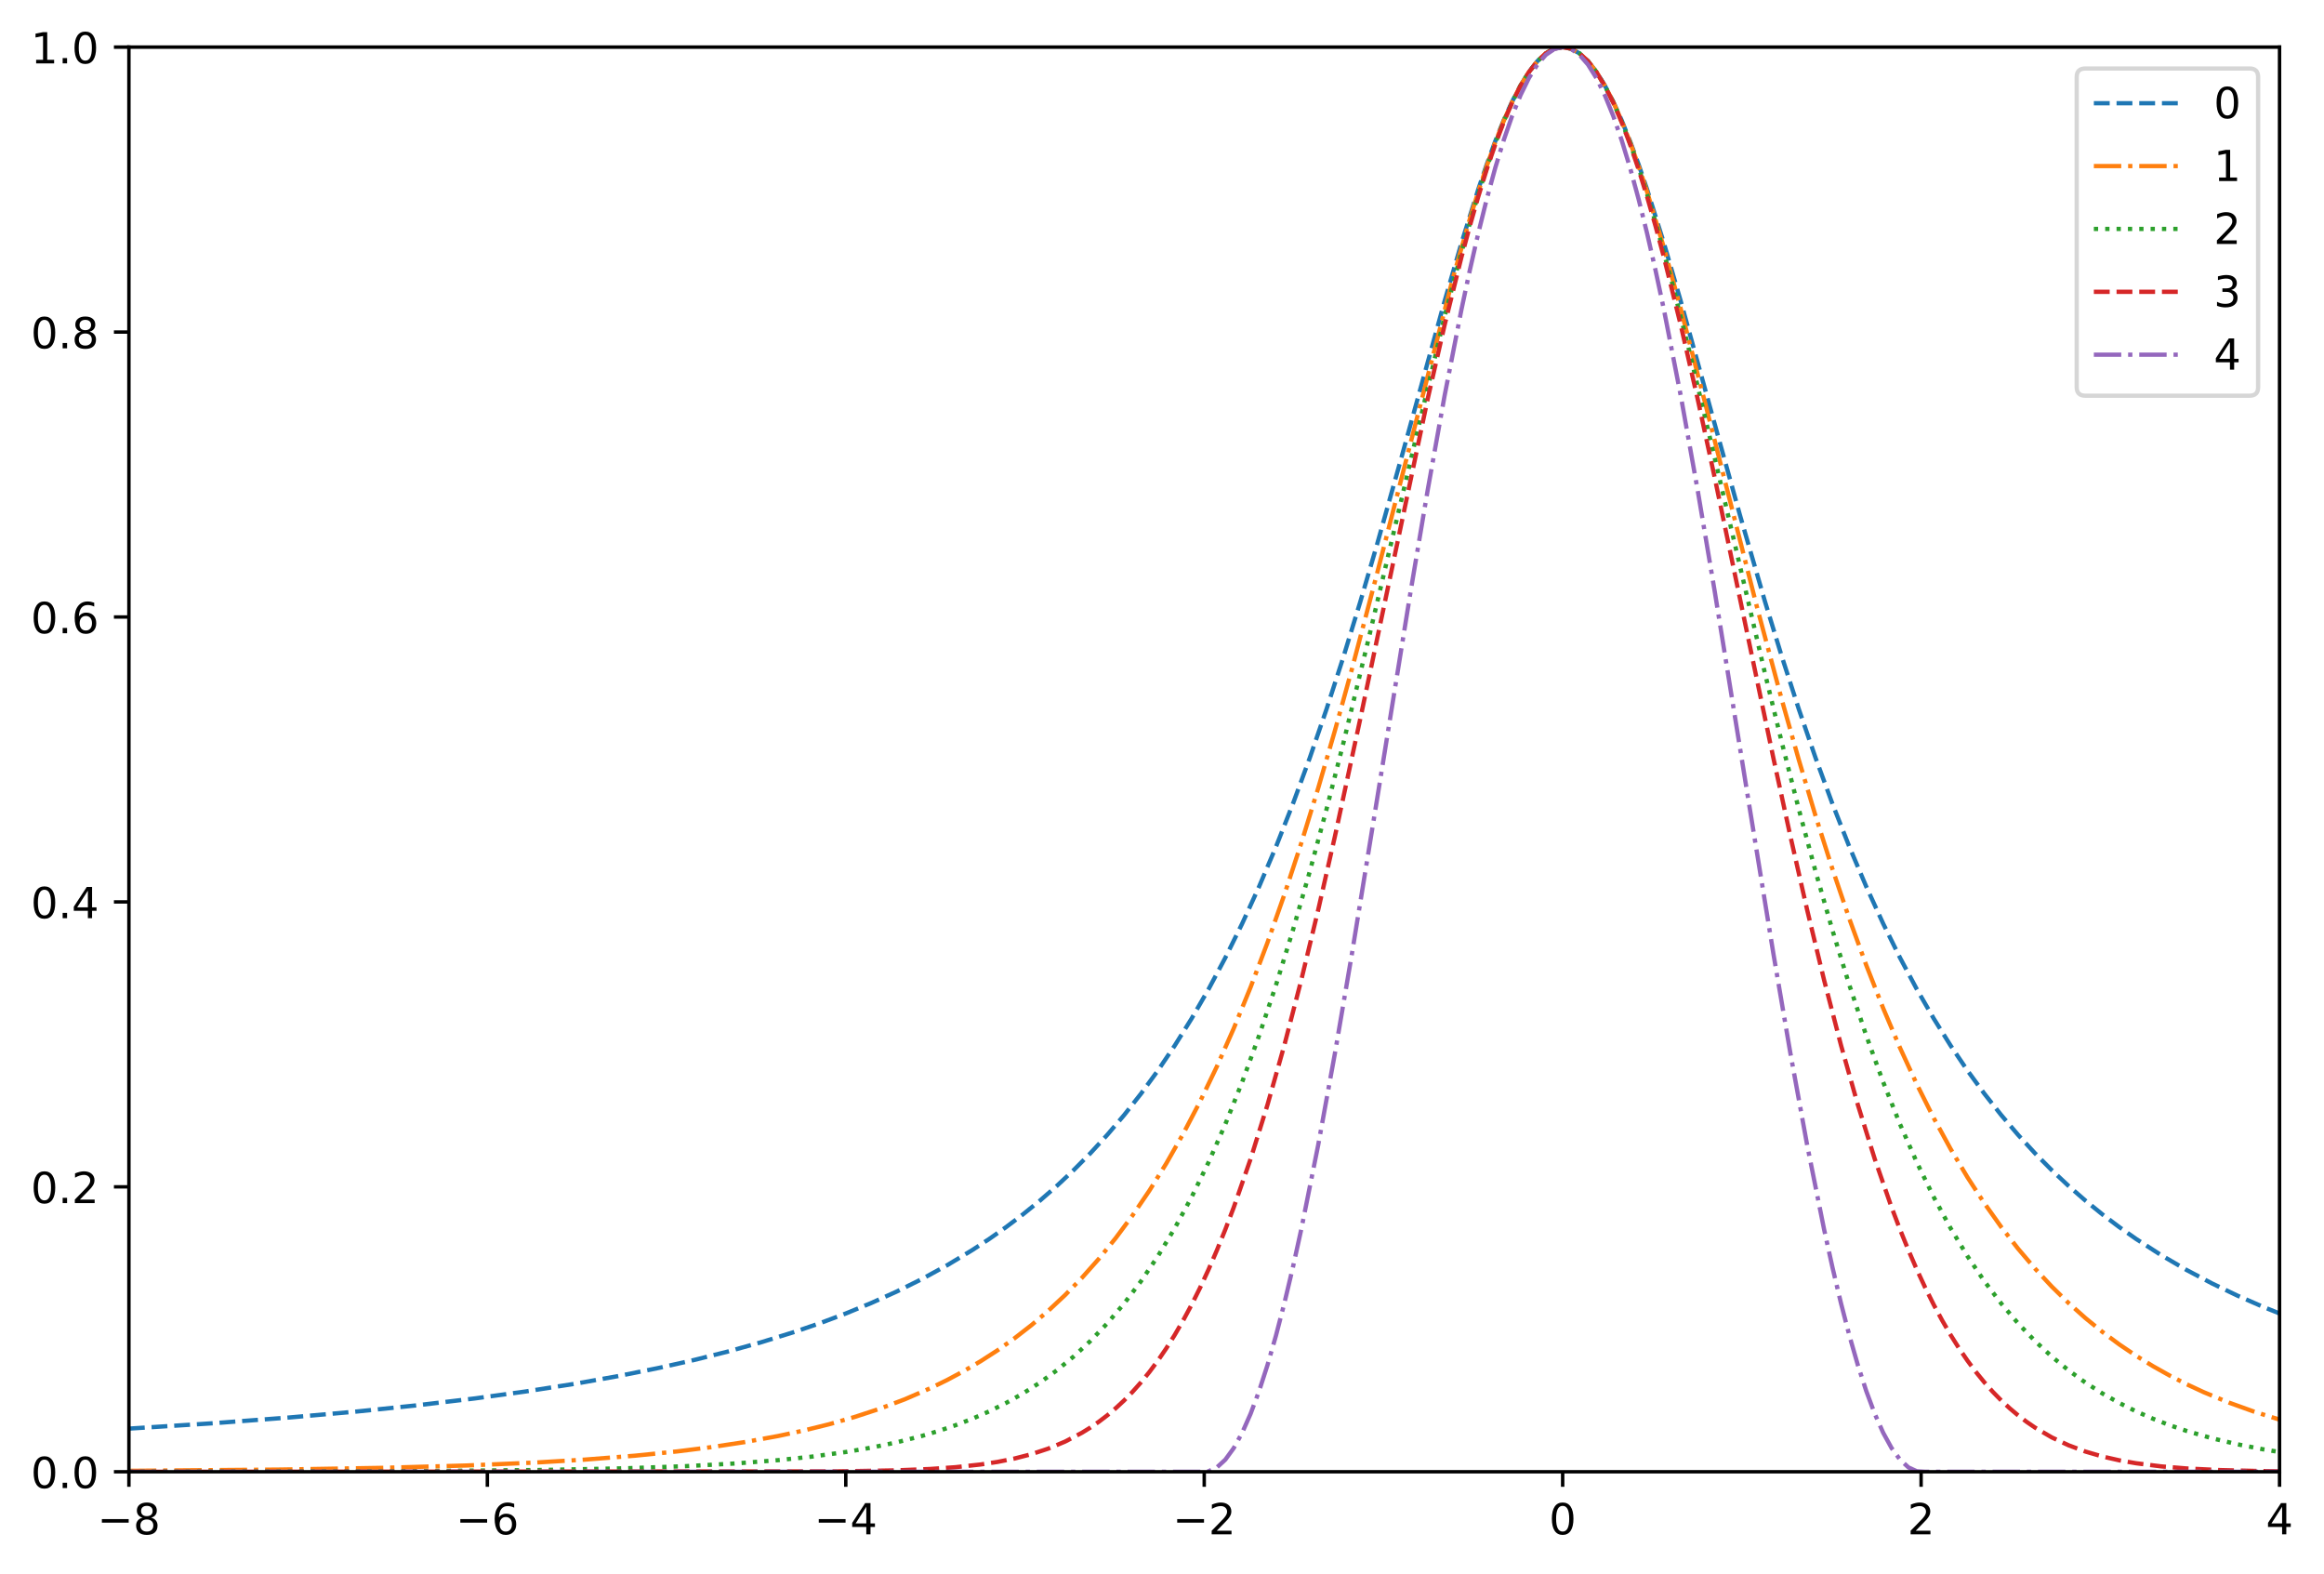 <?xml version="1.0" encoding="utf-8" standalone="no"?>
<!DOCTYPE svg PUBLIC "-//W3C//DTD SVG 1.1//EN"
  "http://www.w3.org/Graphics/SVG/1.1/DTD/svg11.dtd">
<!-- Created with matplotlib (https://matplotlib.org/) -->
<svg height="367.517pt" version="1.1" viewBox="0 0 542.684 367.517" width="542.684pt" xmlns="http://www.w3.org/2000/svg" xmlns:xlink="http://www.w3.org/1999/xlink">
 <defs>
  <style type="text/css">
*{stroke-linecap:butt;stroke-linejoin:round;white-space:pre;}
  </style>
 </defs>
 <g id="figure_1">
  <g id="patch_1">
   <path d="M 0 367.517 
L 542.684 367.517 
L 542.684 0 
L 0 0 
z
" style="fill:#ffffff;"/>
  </g>
  <g id="axes_1">
   <g id="patch_2">
    <path d="M 30.103 343.639 
L 532.303 343.639 
L 532.303 10.999 
L 30.103 10.999 
z
" style="fill:#ffffff;"/>
   </g>
   <g id="matplotlib.axis_1">
    <g id="xtick_1">
     <g id="line2d_1">
      <defs>
       <path d="M 0 0 
L 0 3.5 
" id="mf62329a672" style="stroke:#000000;stroke-width:0.8;"/>
      </defs>
      <g>
       <use style="stroke:#000000;stroke-width:0.8;" x="30.103" xlink:href="#mf62329a672" y="343.639"/>
      </g>
     </g>
     <g id="text_1">
      <!-- −8 -->
      <defs>
       <path d="M 10.594 35.5 
L 73.188 35.5 
L 73.188 27.203 
L 10.594 27.203 
z
" id="DejaVuSans-8722"/>
       <path d="M 31.781 34.625 
Q 24.75 34.625 20.719 30.859 
Q 16.703 27.094 16.703 20.516 
Q 16.703 13.922 20.719 10.156 
Q 24.75 6.391 31.781 6.391 
Q 38.812 6.391 42.859 10.172 
Q 46.922 13.969 46.922 20.516 
Q 46.922 27.094 42.891 30.859 
Q 38.875 34.625 31.781 34.625 
z
M 21.922 38.812 
Q 15.578 40.375 12.031 44.719 
Q 8.5 49.078 8.5 55.328 
Q 8.5 64.062 14.719 69.141 
Q 20.953 74.219 31.781 74.219 
Q 42.672 74.219 48.875 69.141 
Q 55.078 64.062 55.078 55.328 
Q 55.078 49.078 51.531 44.719 
Q 48 40.375 41.703 38.812 
Q 48.828 37.156 52.797 32.312 
Q 56.781 27.484 56.781 20.516 
Q 56.781 9.906 50.312 4.234 
Q 43.844 -1.422 31.781 -1.422 
Q 19.734 -1.422 13.25 4.234 
Q 6.781 9.906 6.781 20.516 
Q 6.781 27.484 10.781 32.312 
Q 14.797 37.156 21.922 38.812 
z
M 18.312 54.391 
Q 18.312 48.734 21.844 45.562 
Q 25.391 42.391 31.781 42.391 
Q 38.141 42.391 41.719 45.562 
Q 45.312 48.734 45.312 54.391 
Q 45.312 60.062 41.719 63.234 
Q 38.141 66.406 31.781 66.406 
Q 25.391 66.406 21.844 63.234 
Q 18.312 60.062 18.312 54.391 
z
" id="DejaVuSans-56"/>
      </defs>
      <g transform="translate(22.732 358.238)scale(0.1 -0.1)">
       <use xlink:href="#DejaVuSans-8722"/>
       <use x="83.789" xlink:href="#DejaVuSans-56"/>
      </g>
     </g>
    </g>
    <g id="xtick_2">
     <g id="line2d_2">
      <g>
       <use style="stroke:#000000;stroke-width:0.8;" x="113.803" xlink:href="#mf62329a672" y="343.639"/>
      </g>
     </g>
     <g id="text_2">
      <!-- −6 -->
      <defs>
       <path d="M 33.016 40.375 
Q 26.375 40.375 22.484 35.828 
Q 18.609 31.297 18.609 23.391 
Q 18.609 15.531 22.484 10.953 
Q 26.375 6.391 33.016 6.391 
Q 39.656 6.391 43.531 10.953 
Q 47.406 15.531 47.406 23.391 
Q 47.406 31.297 43.531 35.828 
Q 39.656 40.375 33.016 40.375 
z
M 52.594 71.297 
L 52.594 62.312 
Q 48.875 64.062 45.094 64.984 
Q 41.312 65.922 37.594 65.922 
Q 27.828 65.922 22.672 59.328 
Q 17.531 52.734 16.797 39.406 
Q 19.672 43.656 24.016 45.922 
Q 28.375 48.188 33.594 48.188 
Q 44.578 48.188 50.953 41.516 
Q 57.328 34.859 57.328 23.391 
Q 57.328 12.156 50.688 5.359 
Q 44.047 -1.422 33.016 -1.422 
Q 20.359 -1.422 13.672 8.266 
Q 6.984 17.969 6.984 36.375 
Q 6.984 53.656 15.188 63.938 
Q 23.391 74.219 37.203 74.219 
Q 40.922 74.219 44.703 73.484 
Q 48.484 72.75 52.594 71.297 
z
" id="DejaVuSans-54"/>
      </defs>
      <g transform="translate(106.432 358.238)scale(0.1 -0.1)">
       <use xlink:href="#DejaVuSans-8722"/>
       <use x="83.789" xlink:href="#DejaVuSans-54"/>
      </g>
     </g>
    </g>
    <g id="xtick_3">
     <g id="line2d_3">
      <g>
       <use style="stroke:#000000;stroke-width:0.8;" x="197.503" xlink:href="#mf62329a672" y="343.639"/>
      </g>
     </g>
     <g id="text_3">
      <!-- −4 -->
      <defs>
       <path d="M 37.797 64.312 
L 12.891 25.391 
L 37.797 25.391 
z
M 35.203 72.906 
L 47.609 72.906 
L 47.609 25.391 
L 58.016 25.391 
L 58.016 17.188 
L 47.609 17.188 
L 47.609 0 
L 37.797 0 
L 37.797 17.188 
L 4.891 17.188 
L 4.891 26.703 
z
" id="DejaVuSans-52"/>
      </defs>
      <g transform="translate(190.132 358.238)scale(0.1 -0.1)">
       <use xlink:href="#DejaVuSans-8722"/>
       <use x="83.789" xlink:href="#DejaVuSans-52"/>
      </g>
     </g>
    </g>
    <g id="xtick_4">
     <g id="line2d_4">
      <g>
       <use style="stroke:#000000;stroke-width:0.8;" x="281.203" xlink:href="#mf62329a672" y="343.639"/>
      </g>
     </g>
     <g id="text_4">
      <!-- −2 -->
      <defs>
       <path d="M 19.188 8.297 
L 53.609 8.297 
L 53.609 0 
L 7.328 0 
L 7.328 8.297 
Q 12.938 14.109 22.625 23.891 
Q 32.328 33.688 34.812 36.531 
Q 39.547 41.844 41.422 45.531 
Q 43.312 49.219 43.312 52.781 
Q 43.312 58.594 39.234 62.25 
Q 35.156 65.922 28.609 65.922 
Q 23.969 65.922 18.812 64.312 
Q 13.672 62.703 7.812 59.422 
L 7.812 69.391 
Q 13.766 71.781 18.938 73 
Q 24.125 74.219 28.422 74.219 
Q 39.75 74.219 46.484 68.547 
Q 53.219 62.891 53.219 53.422 
Q 53.219 48.922 51.531 44.891 
Q 49.859 40.875 45.406 35.406 
Q 44.188 33.984 37.641 27.219 
Q 31.109 20.453 19.188 8.297 
z
" id="DejaVuSans-50"/>
      </defs>
      <g transform="translate(273.832 358.238)scale(0.1 -0.1)">
       <use xlink:href="#DejaVuSans-8722"/>
       <use x="83.789" xlink:href="#DejaVuSans-50"/>
      </g>
     </g>
    </g>
    <g id="xtick_5">
     <g id="line2d_5">
      <g>
       <use style="stroke:#000000;stroke-width:0.8;" x="364.903" xlink:href="#mf62329a672" y="343.639"/>
      </g>
     </g>
     <g id="text_5">
      <!-- 0 -->
      <defs>
       <path d="M 31.781 66.406 
Q 24.172 66.406 20.328 58.906 
Q 16.5 51.422 16.5 36.375 
Q 16.5 21.391 20.328 13.891 
Q 24.172 6.391 31.781 6.391 
Q 39.453 6.391 43.281 13.891 
Q 47.125 21.391 47.125 36.375 
Q 47.125 51.422 43.281 58.906 
Q 39.453 66.406 31.781 66.406 
z
M 31.781 74.219 
Q 44.047 74.219 50.516 64.516 
Q 56.984 54.828 56.984 36.375 
Q 56.984 17.969 50.516 8.266 
Q 44.047 -1.422 31.781 -1.422 
Q 19.531 -1.422 13.062 8.266 
Q 6.594 17.969 6.594 36.375 
Q 6.594 54.828 13.062 64.516 
Q 19.531 74.219 31.781 74.219 
z
" id="DejaVuSans-48"/>
      </defs>
      <g transform="translate(361.722 358.238)scale(0.1 -0.1)">
       <use xlink:href="#DejaVuSans-48"/>
      </g>
     </g>
    </g>
    <g id="xtick_6">
     <g id="line2d_6">
      <g>
       <use style="stroke:#000000;stroke-width:0.8;" x="448.603" xlink:href="#mf62329a672" y="343.639"/>
      </g>
     </g>
     <g id="text_6">
      <!-- 2 -->
      <g transform="translate(445.422 358.238)scale(0.1 -0.1)">
       <use xlink:href="#DejaVuSans-50"/>
      </g>
     </g>
    </g>
    <g id="xtick_7">
     <g id="line2d_7">
      <g>
       <use style="stroke:#000000;stroke-width:0.8;" x="532.303" xlink:href="#mf62329a672" y="343.639"/>
      </g>
     </g>
     <g id="text_7">
      <!-- 4 -->
      <g transform="translate(529.122 358.238)scale(0.1 -0.1)">
       <use xlink:href="#DejaVuSans-52"/>
      </g>
     </g>
    </g>
   </g>
   <g id="matplotlib.axis_2">
    <g id="ytick_1">
     <g id="line2d_8">
      <defs>
       <path d="M 0 0 
L -3.5 0 
" id="m1840602e04" style="stroke:#000000;stroke-width:0.8;"/>
      </defs>
      <g>
       <use style="stroke:#000000;stroke-width:0.8;" x="30.103" xlink:href="#m1840602e04" y="343.639"/>
      </g>
     </g>
     <g id="text_8">
      <!-- 0.0 -->
      <defs>
       <path d="M 10.688 12.406 
L 21 12.406 
L 21 0 
L 10.688 0 
z
" id="DejaVuSans-46"/>
      </defs>
      <g transform="translate(7.2 347.438)scale(0.1 -0.1)">
       <use xlink:href="#DejaVuSans-48"/>
       <use x="63.623" xlink:href="#DejaVuSans-46"/>
       <use x="95.41" xlink:href="#DejaVuSans-48"/>
      </g>
     </g>
    </g>
    <g id="ytick_2">
     <g id="line2d_9">
      <g>
       <use style="stroke:#000000;stroke-width:0.8;" x="30.103" xlink:href="#m1840602e04" y="277.111"/>
      </g>
     </g>
     <g id="text_9">
      <!-- 0.2 -->
      <g transform="translate(7.2 280.91)scale(0.1 -0.1)">
       <use xlink:href="#DejaVuSans-48"/>
       <use x="63.623" xlink:href="#DejaVuSans-46"/>
       <use x="95.41" xlink:href="#DejaVuSans-50"/>
      </g>
     </g>
    </g>
    <g id="ytick_3">
     <g id="line2d_10">
      <g>
       <use style="stroke:#000000;stroke-width:0.8;" x="30.103" xlink:href="#m1840602e04" y="210.583"/>
      </g>
     </g>
     <g id="text_10">
      <!-- 0.4 -->
      <g transform="translate(7.2 214.382)scale(0.1 -0.1)">
       <use xlink:href="#DejaVuSans-48"/>
       <use x="63.623" xlink:href="#DejaVuSans-46"/>
       <use x="95.41" xlink:href="#DejaVuSans-52"/>
      </g>
     </g>
    </g>
    <g id="ytick_4">
     <g id="line2d_11">
      <g>
       <use style="stroke:#000000;stroke-width:0.8;" x="30.103" xlink:href="#m1840602e04" y="144.055"/>
      </g>
     </g>
     <g id="text_11">
      <!-- 0.6 -->
      <g transform="translate(7.2 147.854)scale(0.1 -0.1)">
       <use xlink:href="#DejaVuSans-48"/>
       <use x="63.623" xlink:href="#DejaVuSans-46"/>
       <use x="95.41" xlink:href="#DejaVuSans-54"/>
      </g>
     </g>
    </g>
    <g id="ytick_5">
     <g id="line2d_12">
      <g>
       <use style="stroke:#000000;stroke-width:0.8;" x="30.103" xlink:href="#m1840602e04" y="77.527"/>
      </g>
     </g>
     <g id="text_12">
      <!-- 0.8 -->
      <g transform="translate(7.2 81.326)scale(0.1 -0.1)">
       <use xlink:href="#DejaVuSans-48"/>
       <use x="63.623" xlink:href="#DejaVuSans-46"/>
       <use x="95.41" xlink:href="#DejaVuSans-56"/>
      </g>
     </g>
    </g>
    <g id="ytick_6">
     <g id="line2d_13">
      <g>
       <use style="stroke:#000000;stroke-width:0.8;" x="30.103" xlink:href="#m1840602e04" y="10.999"/>
      </g>
     </g>
     <g id="text_13">
      <!-- 1.0 -->
      <defs>
       <path d="M 12.406 8.297 
L 28.516 8.297 
L 28.516 63.922 
L 10.984 60.406 
L 10.984 69.391 
L 28.422 72.906 
L 38.281 72.906 
L 38.281 8.297 
L 54.391 8.297 
L 54.391 0 
L 12.406 0 
z
" id="DejaVuSans-49"/>
      </defs>
      <g transform="translate(7.2 14.798)scale(0.1 -0.1)">
       <use xlink:href="#DejaVuSans-49"/>
       <use x="63.623" xlink:href="#DejaVuSans-46"/>
       <use x="95.41" xlink:href="#DejaVuSans-48"/>
      </g>
     </g>
    </g>
   </g>
   <g id="line2d_14">
    <path clip-path="url(#p3d0e2496a1)" d="M 30.103 333.559 
L 49.797 332.304 
L 67.522 330.966 
L 83.277 329.57 
L 97.063 328.153 
L 110.849 326.516 
L 122.665 324.901 
L 134.482 323.052 
L 144.329 321.299 
L 154.176 319.318 
L 162.054 317.544 
L 169.931 315.574 
L 177.809 313.38 
L 185.687 310.929 
L 191.595 308.898 
L 197.503 306.679 
L 203.411 304.251 
L 209.32 301.589 
L 215.228 298.661 
L 221.136 295.435 
L 227.044 291.871 
L 230.983 289.286 
L 234.922 286.517 
L 238.861 283.546 
L 242.8 280.356 
L 246.738 276.927 
L 250.677 273.237 
L 254.616 269.263 
L 258.555 264.978 
L 262.494 260.355 
L 266.433 255.363 
L 270.371 249.968 
L 274.31 244.135 
L 278.249 237.827 
L 282.188 231.003 
L 286.127 223.623 
L 290.065 215.646 
L 294.004 207.032 
L 297.943 197.744 
L 301.882 187.751 
L 305.821 177.031 
L 309.76 165.576 
L 313.698 153.397 
L 317.637 140.536 
L 321.576 127.065 
L 327.484 105.992 
L 337.331 70.317 
L 341.27 56.744 
L 345.209 44.16 
L 347.178 38.378 
L 349.148 33.012 
L 351.117 28.118 
L 353.087 23.75 
L 355.056 19.959 
L 357.025 16.79 
L 358.995 14.281 
L 360.964 12.466 
L 362.934 11.367 
L 364.903 10.999 
L 366.873 11.367 
L 368.842 12.466 
L 370.811 14.281 
L 372.781 16.79 
L 374.75 19.959 
L 376.72 23.75 
L 378.689 28.118 
L 380.658 33.012 
L 382.628 38.378 
L 384.597 44.16 
L 388.536 56.744 
L 392.475 70.317 
L 400.353 98.827 
L 406.261 120.137 
L 412.169 140.536 
L 416.108 153.397 
L 420.047 165.576 
L 423.985 177.031 
L 427.924 187.751 
L 431.863 197.744 
L 435.802 207.032 
L 439.741 215.646 
L 443.68 223.623 
L 447.618 231.003 
L 451.557 237.827 
L 455.496 244.135 
L 459.435 249.968 
L 463.374 255.363 
L 467.313 260.355 
L 471.251 264.978 
L 475.19 269.263 
L 479.129 273.237 
L 483.068 276.927 
L 487.007 280.356 
L 490.945 283.546 
L 494.884 286.517 
L 498.823 289.286 
L 504.731 293.099 
L 510.64 296.546 
L 516.548 299.668 
L 522.456 302.504 
L 528.364 305.085 
L 532.303 306.679 
L 532.303 306.679 
" style="fill:none;stroke:#1f77b4;stroke-dasharray:3.7,1.6;stroke-dashoffset:0;"/>
   </g>
   <g id="line2d_15">
    <path clip-path="url(#p3d0e2496a1)" d="M 30.103 343.416 
L 65.553 343.119 
L 89.185 342.723 
L 108.88 342.173 
L 124.635 341.503 
L 136.451 340.806 
L 148.268 339.882 
L 158.115 338.885 
L 165.993 337.901 
L 173.87 336.712 
L 181.748 335.278 
L 187.656 334.011 
L 193.564 332.552 
L 199.473 330.872 
L 205.381 328.938 
L 211.289 326.711 
L 217.197 324.149 
L 221.136 322.229 
L 225.075 320.121 
L 229.014 317.807 
L 232.953 315.266 
L 236.891 312.478 
L 240.83 309.418 
L 244.769 306.061 
L 248.708 302.38 
L 252.647 298.345 
L 256.585 293.923 
L 260.524 289.08 
L 264.463 283.779 
L 268.402 277.982 
L 272.341 271.65 
L 276.28 264.739 
L 280.218 257.207 
L 284.157 249.014 
L 288.096 240.119 
L 292.035 230.484 
L 295.974 220.08 
L 299.913 208.885 
L 303.851 196.889 
L 307.79 184.101 
L 311.729 170.552 
L 315.668 156.304 
L 321.576 133.842 
L 339.301 64.821 
L 343.24 51.079 
L 345.209 44.714 
L 347.178 38.755 
L 349.148 33.256 
L 351.117 28.265 
L 353.087 23.832 
L 355.056 20 
L 357.025 16.807 
L 358.995 14.287 
L 360.964 12.467 
L 362.934 11.367 
L 364.903 10.999 
L 366.873 11.367 
L 368.842 12.467 
L 370.811 14.287 
L 372.781 16.807 
L 374.75 20 
L 376.72 23.832 
L 378.689 28.265 
L 380.658 33.256 
L 382.628 38.755 
L 384.597 44.714 
L 388.536 57.799 
L 392.475 72.094 
L 398.383 94.924 
L 410.2 141.452 
L 416.108 163.51 
L 420.047 177.418 
L 423.985 190.592 
L 427.924 202.987 
L 431.863 214.582 
L 435.802 225.38 
L 439.741 235.396 
L 443.68 244.657 
L 447.618 253.196 
L 451.557 261.053 
L 455.496 268.269 
L 459.435 274.886 
L 463.374 280.945 
L 467.313 286.489 
L 471.251 291.556 
L 475.19 296.184 
L 479.129 300.409 
L 483.068 304.263 
L 487.007 307.778 
L 490.945 310.983 
L 494.884 313.904 
L 498.823 316.566 
L 502.762 318.991 
L 506.701 321.199 
L 510.64 323.211 
L 514.578 325.043 
L 520.487 327.488 
L 526.395 329.613 
L 532.303 331.458 
L 532.303 331.458 
" style="fill:none;stroke:#ff7f0e;stroke-dasharray:6.4,1.6,1,1.6;stroke-dashoffset:0;"/>
   </g>
   <g id="line2d_16">
    <path clip-path="url(#p3d0e2496a1)" d="M 30.103 343.623 
L 97.063 343.483 
L 126.604 343.216 
L 146.298 342.816 
L 160.084 342.329 
L 171.901 341.688 
L 181.748 340.921 
L 189.625 340.096 
L 197.503 339.023 
L 203.411 338.012 
L 209.32 336.781 
L 215.228 335.285 
L 219.167 334.113 
L 223.105 332.779 
L 227.044 331.261 
L 230.983 329.537 
L 234.922 327.578 
L 238.861 325.356 
L 242.8 322.835 
L 246.738 319.98 
L 250.677 316.751 
L 254.616 313.103 
L 258.555 308.988 
L 262.494 304.354 
L 266.433 299.148 
L 270.371 293.312 
L 274.31 286.786 
L 278.249 279.511 
L 282.188 271.429 
L 286.127 262.485 
L 290.065 252.63 
L 294.004 241.825 
L 297.943 230.047 
L 301.882 217.289 
L 305.821 203.57 
L 309.76 188.94 
L 313.698 173.485 
L 319.607 149.047 
L 337.331 73.899 
L 341.27 58.87 
L 345.209 45.274 
L 347.178 39.136 
L 349.148 33.501 
L 351.117 28.414 
L 353.087 23.914 
L 355.056 20.04 
L 357.025 16.823 
L 358.995 14.292 
L 360.964 12.468 
L 362.934 11.367 
L 364.903 10.999 
L 366.873 11.367 
L 368.842 12.468 
L 370.811 14.292 
L 372.781 16.823 
L 374.75 20.04 
L 376.72 23.914 
L 378.689 28.414 
L 380.658 33.501 
L 382.628 39.136 
L 384.597 45.274 
L 386.567 51.868 
L 390.505 66.23 
L 394.444 81.826 
L 400.353 106.676 
L 412.169 157.333 
L 416.108 173.485 
L 420.047 188.94 
L 423.985 203.57 
L 427.924 217.289 
L 431.863 230.047 
L 435.802 241.825 
L 439.741 252.63 
L 443.68 262.485 
L 447.618 271.429 
L 451.557 279.511 
L 455.496 286.786 
L 459.435 293.312 
L 463.374 299.148 
L 467.313 304.354 
L 471.251 308.988 
L 475.19 313.103 
L 479.129 316.751 
L 483.068 319.98 
L 487.007 322.835 
L 490.945 325.356 
L 494.884 327.578 
L 498.823 329.537 
L 502.762 331.261 
L 506.701 332.779 
L 510.64 334.113 
L 516.548 335.816 
L 522.456 337.218 
L 528.364 338.371 
L 532.303 339.023 
L 532.303 339.023 
" style="fill:none;stroke:#2ca02c;stroke-dasharray:1,1.65;stroke-dashoffset:0;"/>
   </g>
   <g id="line2d_17">
    <path clip-path="url(#p3d0e2496a1)" d="M 30.103 343.639 
L 195.534 343.547 
L 209.32 343.307 
L 217.197 342.983 
L 223.105 342.57 
L 229.014 341.931 
L 232.953 341.331 
L 236.891 340.547 
L 240.83 339.534 
L 244.769 338.236 
L 248.708 336.592 
L 252.647 334.528 
L 254.616 333.313 
L 256.585 331.963 
L 258.555 330.465 
L 260.524 328.808 
L 262.494 326.979 
L 264.463 324.967 
L 266.433 322.757 
L 268.402 320.338 
L 270.371 317.696 
L 272.341 314.818 
L 274.31 311.692 
L 276.28 308.305 
L 278.249 304.646 
L 280.218 300.703 
L 282.188 296.465 
L 284.157 291.924 
L 286.127 287.072 
L 288.096 281.901 
L 292.035 270.584 
L 295.974 257.956 
L 299.913 244.031 
L 303.851 228.864 
L 307.79 212.554 
L 311.729 195.246 
L 317.637 167.852 
L 333.393 93.104 
L 337.331 75.894 
L 341.27 60.025 
L 343.24 52.71 
L 345.209 45.865 
L 347.178 39.534 
L 349.148 33.756 
L 351.117 28.566 
L 353.087 23.998 
L 355.056 20.081 
L 357.025 16.84 
L 358.995 14.298 
L 360.964 12.469 
L 362.934 11.367 
L 364.903 10.999 
L 366.873 11.367 
L 368.842 12.469 
L 370.811 14.298 
L 372.781 16.84 
L 374.75 20.081 
L 376.72 23.998 
L 378.689 28.566 
L 380.658 33.756 
L 382.628 39.534 
L 384.597 45.865 
L 386.567 52.71 
L 388.536 60.025 
L 392.475 75.894 
L 396.414 93.104 
L 400.353 111.275 
L 408.23 149.001 
L 414.138 177.135 
L 418.077 195.246 
L 422.016 212.554 
L 425.955 228.864 
L 429.894 244.031 
L 433.833 257.956 
L 437.771 270.584 
L 441.71 281.901 
L 443.68 287.072 
L 445.649 291.924 
L 447.618 296.465 
L 449.588 300.703 
L 451.557 304.646 
L 453.527 308.305 
L 455.496 311.692 
L 457.465 314.818 
L 459.435 317.696 
L 461.404 320.338 
L 463.374 322.757 
L 465.343 324.967 
L 467.313 326.979 
L 469.282 328.808 
L 471.251 330.465 
L 473.221 331.963 
L 475.19 333.313 
L 479.129 335.617 
L 483.068 337.462 
L 487.007 338.924 
L 490.945 340.072 
L 494.884 340.965 
L 498.823 341.651 
L 504.731 342.386 
L 510.64 342.865 
L 518.517 343.244 
L 528.364 343.477 
L 532.303 343.528 
L 532.303 343.528 
" style="fill:none;stroke:#d62728;stroke-dasharray:3.7,1.6;stroke-dashoffset:0;"/>
   </g>
   <g id="line2d_18">
    <path clip-path="url(#p3d0e2496a1)" d="M 30.103 343.639 
L 280.218 343.639 
L 282.188 343.526 
L 284.157 342.618 
L 286.127 340.807 
L 288.096 338.104 
L 290.065 334.522 
L 292.035 330.082 
L 294.004 324.807 
L 295.974 318.727 
L 297.943 311.875 
L 299.913 304.288 
L 301.882 296.007 
L 303.851 287.078 
L 307.79 267.474 
L 311.729 245.902 
L 315.668 222.835 
L 321.576 186.535 
L 329.454 137.746 
L 333.393 114.382 
L 337.331 92.391 
L 341.27 72.253 
L 343.24 63.018 
L 345.209 54.407 
L 347.178 46.468 
L 349.148 39.243 
L 351.117 32.772 
L 353.087 27.091 
L 355.056 22.23 
L 357.025 18.217 
L 358.995 15.072 
L 360.964 12.814 
L 362.934 11.453 
L 364.903 10.999 
L 366.873 11.453 
L 368.842 12.814 
L 370.811 15.072 
L 372.781 18.217 
L 374.75 22.23 
L 376.72 27.091 
L 378.689 32.772 
L 380.658 39.243 
L 382.628 46.468 
L 384.597 54.407 
L 386.567 63.018 
L 388.536 72.253 
L 392.475 92.391 
L 396.414 114.382 
L 400.353 137.746 
L 408.23 186.535 
L 414.138 222.835 
L 418.077 245.902 
L 422.016 267.474 
L 425.955 287.078 
L 427.924 296.007 
L 429.894 304.288 
L 431.863 311.875 
L 433.833 318.727 
L 435.802 324.807 
L 437.771 330.082 
L 439.741 334.522 
L 441.71 338.104 
L 443.68 340.807 
L 445.649 342.618 
L 447.618 343.526 
L 449.588 343.639 
L 532.303 343.639 
L 532.303 343.639 
" style="fill:none;stroke:#9467bd;stroke-dasharray:6.4,1.6,1,1.6;stroke-dashoffset:0;"/>
   </g>
   <g id="patch_3">
    <path d="M 30.103 343.639 
L 30.103 10.999 
" style="fill:none;stroke:#000000;stroke-linecap:square;stroke-linejoin:miter;stroke-width:0.8;"/>
   </g>
   <g id="patch_4">
    <path d="M 532.303 343.639 
L 532.303 10.999 
" style="fill:none;stroke:#000000;stroke-linecap:square;stroke-linejoin:miter;stroke-width:0.8;"/>
   </g>
   <g id="patch_5">
    <path d="M 30.103 343.639 
L 532.303 343.639 
" style="fill:none;stroke:#000000;stroke-linecap:square;stroke-linejoin:miter;stroke-width:0.8;"/>
   </g>
   <g id="patch_6">
    <path d="M 30.103 10.999 
L 532.303 10.999 
" style="fill:none;stroke:#000000;stroke-linecap:square;stroke-linejoin:miter;stroke-width:0.8;"/>
   </g>
   <g id="legend_1">
    <g id="patch_7">
     <path d="M 486.941 92.39 
L 525.303 92.39 
Q 527.303 92.39 527.303 90.39 
L 527.303 17.999 
Q 527.303 15.999 525.303 15.999 
L 486.941 15.999 
Q 484.941 15.999 484.941 17.999 
L 484.941 90.39 
Q 484.941 92.39 486.941 92.39 
z
" style="fill:#ffffff;opacity:0.8;stroke:#cccccc;stroke-linejoin:miter;"/>
    </g>
    <g id="line2d_19">
     <path d="M 488.941 24.098 
L 508.941 24.098 
" style="fill:none;stroke:#1f77b4;stroke-dasharray:3.7,1.6;stroke-dashoffset:0;"/>
    </g>
    <g id="line2d_20"/>
    <g id="text_14">
     <!-- 0 -->
     <g transform="translate(516.941 27.598)scale(0.1 -0.1)">
      <use xlink:href="#DejaVuSans-48"/>
     </g>
    </g>
    <g id="line2d_21">
     <path d="M 488.941 38.776 
L 508.941 38.776 
" style="fill:none;stroke:#ff7f0e;stroke-dasharray:6.4,1.6,1,1.6;stroke-dashoffset:0;"/>
    </g>
    <g id="line2d_22"/>
    <g id="text_15">
     <!-- 1 -->
     <g transform="translate(516.941 42.276)scale(0.1 -0.1)">
      <use xlink:href="#DejaVuSans-49"/>
     </g>
    </g>
    <g id="line2d_23">
     <path d="M 488.941 53.454 
L 508.941 53.454 
" style="fill:none;stroke:#2ca02c;stroke-dasharray:1,1.65;stroke-dashoffset:0;"/>
    </g>
    <g id="line2d_24"/>
    <g id="text_16">
     <!-- 2 -->
     <g transform="translate(516.941 56.954)scale(0.1 -0.1)">
      <use xlink:href="#DejaVuSans-50"/>
     </g>
    </g>
    <g id="line2d_25">
     <path d="M 488.941 68.132 
L 508.941 68.132 
" style="fill:none;stroke:#d62728;stroke-dasharray:3.7,1.6;stroke-dashoffset:0;"/>
    </g>
    <g id="line2d_26"/>
    <g id="text_17">
     <!-- 3 -->
     <defs>
      <path d="M 40.578 39.312 
Q 47.656 37.797 51.625 33 
Q 55.609 28.219 55.609 21.188 
Q 55.609 10.406 48.188 4.484 
Q 40.766 -1.422 27.094 -1.422 
Q 22.516 -1.422 17.656 -0.516 
Q 12.797 0.391 7.625 2.203 
L 7.625 11.719 
Q 11.719 9.328 16.594 8.109 
Q 21.484 6.891 26.812 6.891 
Q 36.078 6.891 40.938 10.547 
Q 45.797 14.203 45.797 21.188 
Q 45.797 27.641 41.281 31.266 
Q 36.766 34.906 28.719 34.906 
L 20.219 34.906 
L 20.219 43.016 
L 29.109 43.016 
Q 36.375 43.016 40.234 45.922 
Q 44.094 48.828 44.094 54.297 
Q 44.094 59.906 40.109 62.906 
Q 36.141 65.922 28.719 65.922 
Q 24.656 65.922 20.016 65.031 
Q 15.375 64.156 9.812 62.312 
L 9.812 71.094 
Q 15.438 72.656 20.344 73.438 
Q 25.25 74.219 29.594 74.219 
Q 40.828 74.219 47.359 69.109 
Q 53.906 64.016 53.906 55.328 
Q 53.906 49.266 50.438 45.094 
Q 46.969 40.922 40.578 39.312 
z
" id="DejaVuSans-51"/>
     </defs>
     <g transform="translate(516.941 71.632)scale(0.1 -0.1)">
      <use xlink:href="#DejaVuSans-51"/>
     </g>
    </g>
    <g id="line2d_27">
     <path d="M 488.941 82.81 
L 508.941 82.81 
" style="fill:none;stroke:#9467bd;stroke-dasharray:6.4,1.6,1,1.6;stroke-dashoffset:0;"/>
    </g>
    <g id="line2d_28"/>
    <g id="text_18">
     <!-- 4 -->
     <g transform="translate(516.941 86.31)scale(0.1 -0.1)">
      <use xlink:href="#DejaVuSans-52"/>
     </g>
    </g>
   </g>
  </g>
 </g>
 <defs>
  <clipPath id="p3d0e2496a1">
   <rect height="332.64" width="502.2" x="30.103" y="10.999"/>
  </clipPath>
 </defs>
</svg>
